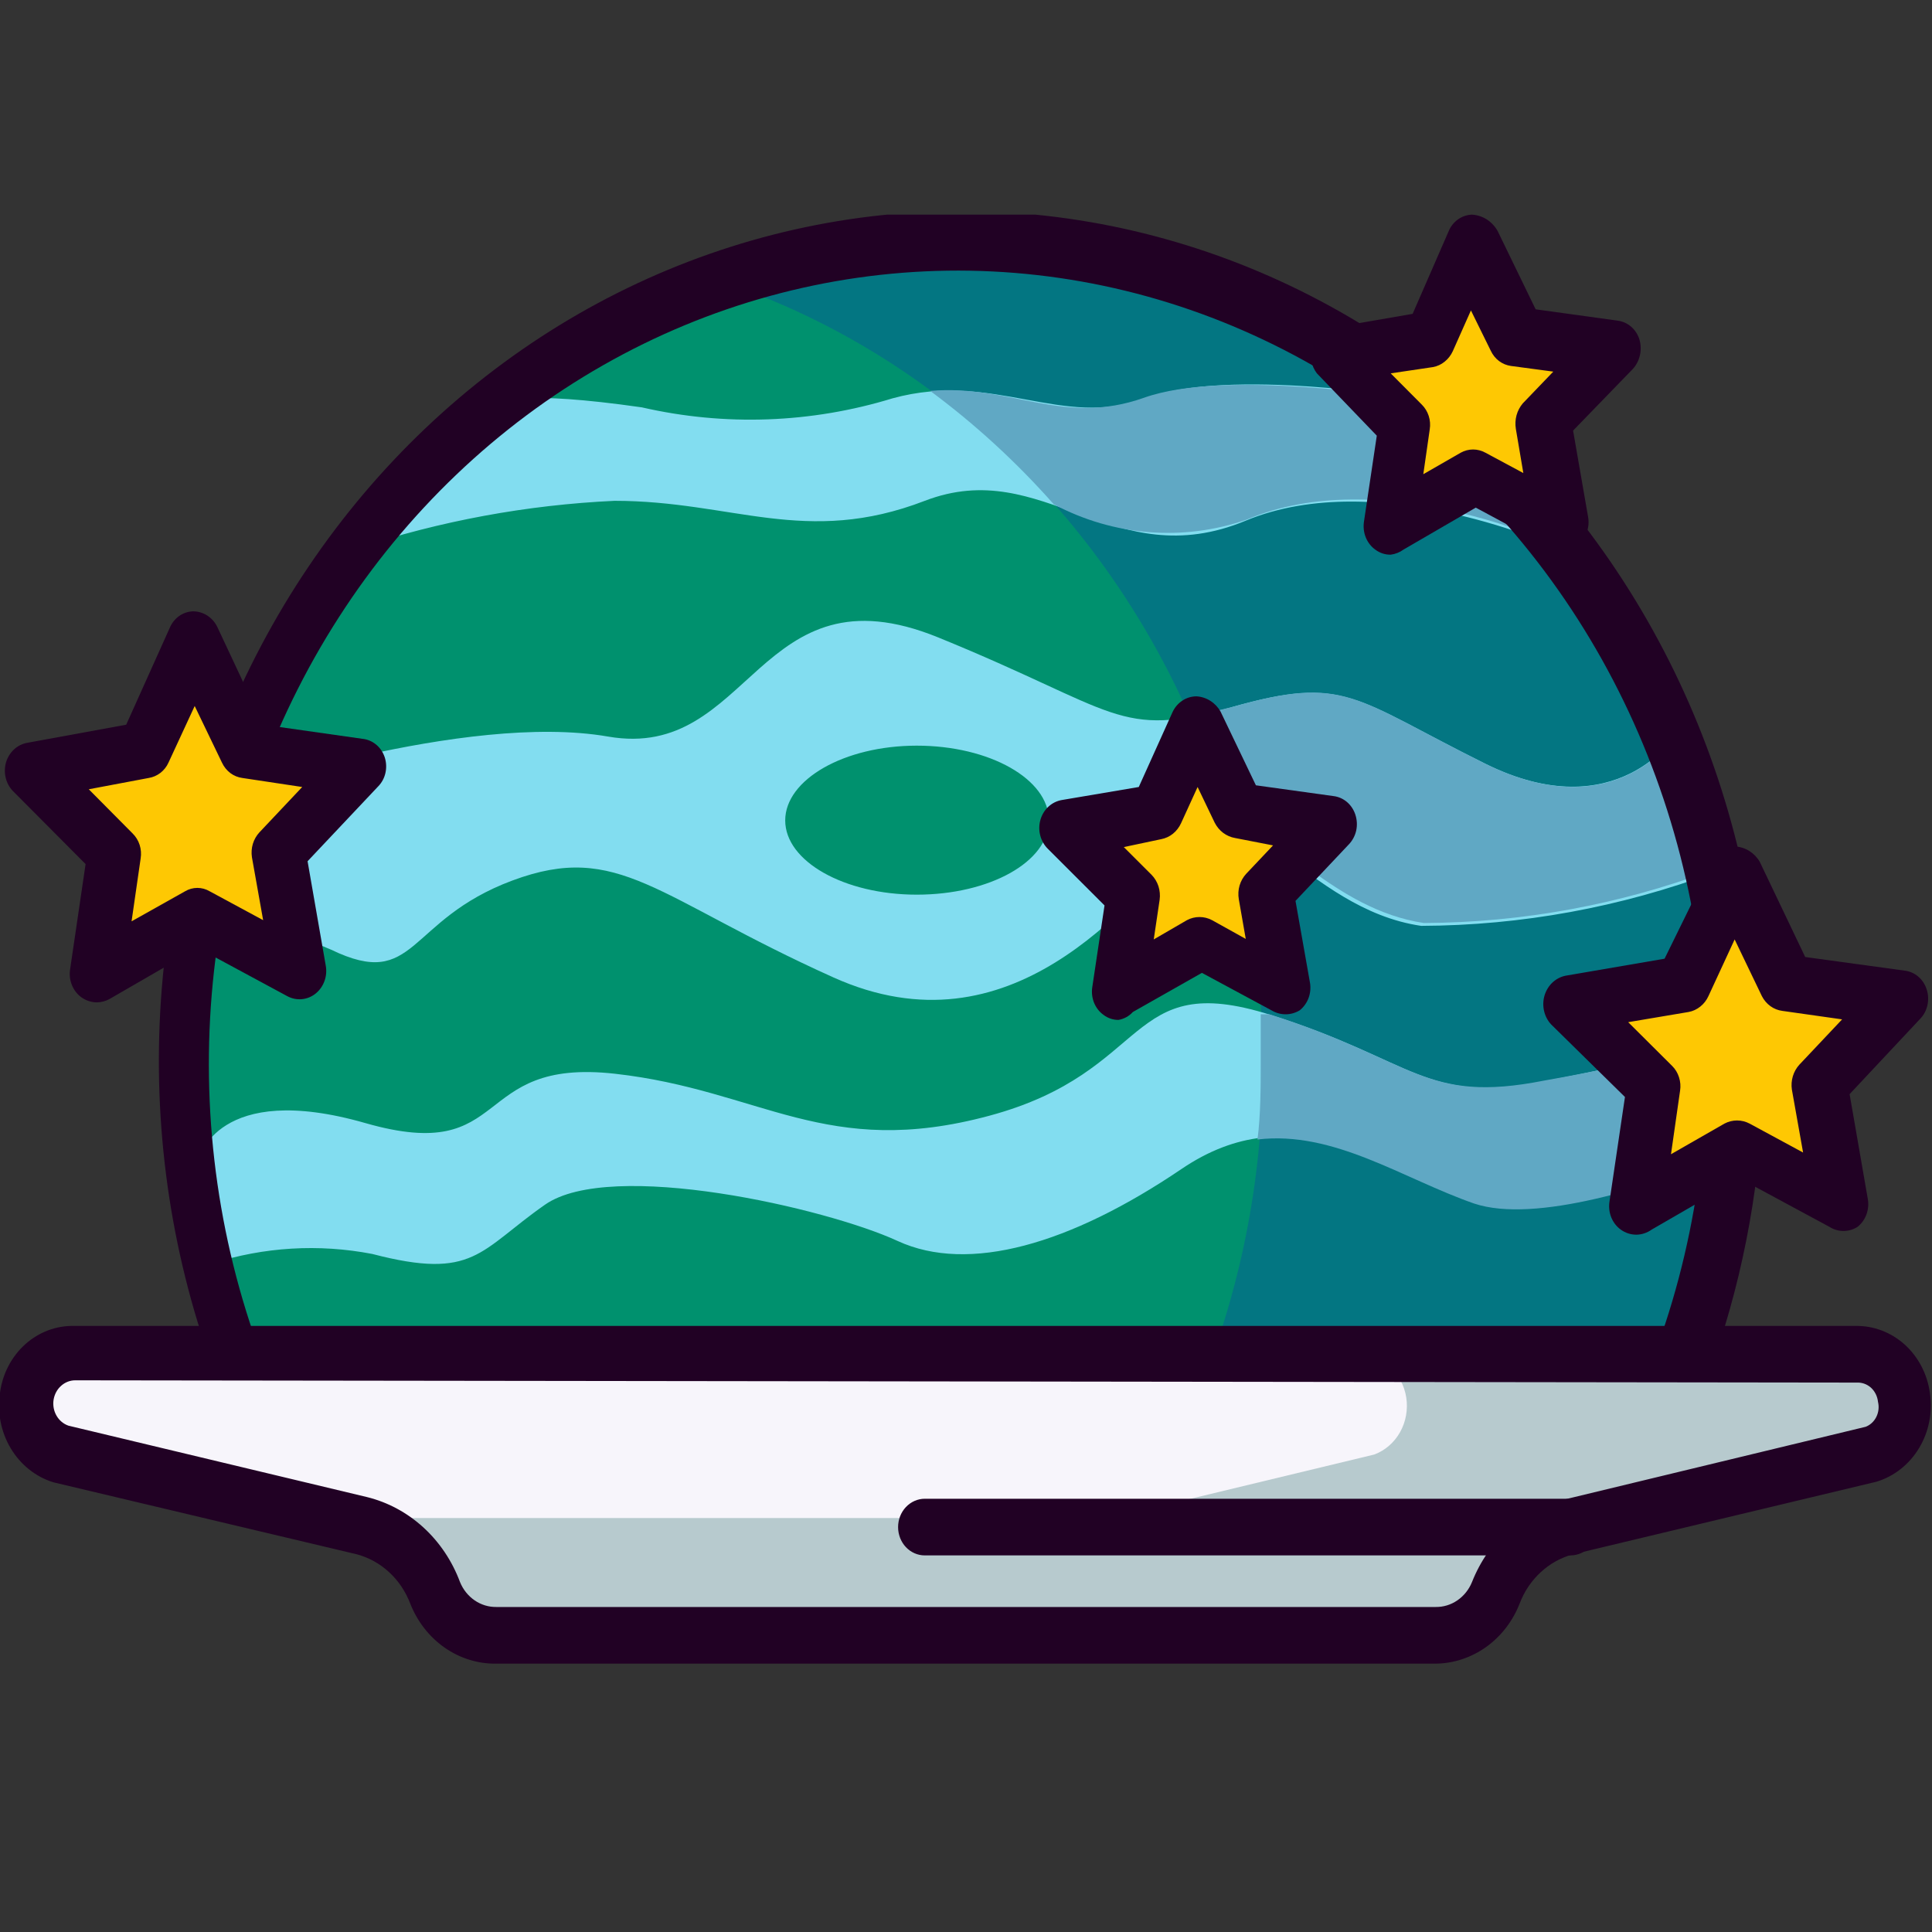 <svg width="40" height="40" viewBox="0 0 40 40" fill="none" xmlns="http://www.w3.org/2000/svg">
<rect x="0" y="0" width="40" height="40" fill="#333333" stroke="none"/>
<g clip-path="url(#clip0)">
<path d="M4.994 28.426H34.729C34.839 28.152 34.939 27.882 35.028 27.616C35.871 25.035 36.115 22.277 35.739 19.574C35.363 16.872 34.378 14.306 32.867 12.092C31.356 9.879 29.364 8.084 27.06 6.859C24.756 5.634 22.207 5.015 19.629 5.056C17.051 5.096 14.52 5.793 12.25 7.089C9.981 8.385 8.04 10.242 6.591 12.501C5.142 14.761 4.229 17.356 3.928 20.069C3.626 22.782 3.947 25.532 4.862 28.085L4.994 28.426Z" fill="#00916E"/>
<path d="M19.867 5.031C18.209 5.028 16.561 5.301 14.983 5.841C17.023 6.532 18.911 7.649 20.537 9.125C22.163 10.601 23.494 12.406 24.451 14.435C25.409 16.464 25.973 18.675 26.112 20.939C26.251 23.203 25.962 25.473 25.26 27.616C25.172 27.886 25.072 28.156 24.972 28.426H34.729C34.839 28.152 34.939 27.882 35.028 27.616C35.866 25.054 36.114 22.316 35.752 19.632C35.389 16.947 34.425 14.394 32.942 12.184C31.459 9.974 29.498 8.171 27.223 6.927C24.949 5.683 22.427 5.033 19.867 5.031Z" fill="#037682"/>
<path d="M29.258 8.246C29.258 8.246 25.448 7.6 23.721 8.246C21.993 8.891 20.587 7.671 18.483 8.246C16.793 8.764 15.008 8.828 13.289 8.434C10.753 8.07 10.432 8.328 10.432 8.328L7.386 11.355C9.118 10.784 10.912 10.453 12.724 10.369C15.161 10.369 16.678 11.32 19.147 10.369C21.617 9.419 23.023 11.93 25.792 10.78C28.56 9.63 32.303 11.355 32.303 11.355L29.258 8.246Z" fill="#82DDF0"/>
<path d="M35.914 22.043C35.914 21.867 35.914 21.68 35.914 21.503C35.316 21.656 33.876 22.02 31.993 22.383C29.502 22.876 29.313 21.961 26.301 21.011C23.289 20.06 23.876 22.184 20.487 23.099C17.099 24.014 15.759 22.571 12.735 22.231C9.712 21.891 10.631 24.132 7.564 23.252C4.496 22.372 4.12 23.991 4.12 23.991L4.031 24.19C4.115 24.854 4.233 25.512 4.385 26.161C5.462 25.816 6.601 25.748 7.708 25.962C9.823 26.513 9.922 25.892 11.285 24.941C12.647 23.991 17.11 25.012 18.582 25.692C20.055 26.372 22.16 25.762 24.463 24.202C26.766 22.642 28.616 24.202 30.598 24.883C31.86 25.305 34.264 24.53 35.847 23.909C35.869 23.287 35.914 22.665 35.914 22.043Z" fill="#82DDF0"/>
<path d="M34.706 15.203C34.706 15.203 33.477 17.163 30.753 15.813C28.029 14.464 27.863 13.971 25.504 14.64C23.145 15.309 23.167 14.722 19.424 13.197C15.681 11.672 15.559 15.766 12.591 15.25C9.623 14.734 4.707 16.423 4.629 16.423C4.366 17.273 4.169 18.144 4.042 19.028C5.008 19.059 5.961 19.274 6.855 19.662C8.627 20.518 8.405 19.051 10.609 18.23C12.813 17.409 13.577 18.582 17.254 20.236C20.93 21.891 23.378 18.699 24.585 17.421C25.792 16.142 27.01 18.817 29.424 19.169C31.499 19.161 33.558 18.784 35.515 18.054C35.324 17.081 35.053 16.127 34.706 15.203ZM18.981 18.523C17.475 18.523 16.257 17.831 16.257 16.986C16.257 16.142 17.475 15.438 18.981 15.438C20.487 15.438 21.716 16.13 21.716 16.986C21.716 17.843 20.487 18.523 18.981 18.523Z" fill="#82DDF0"/>
<path d="M31.971 22.372C29.48 22.864 29.291 21.949 26.279 20.999H26.102C26.102 21.363 26.102 21.715 26.102 22.078C26.102 22.442 26.102 23.087 26.035 23.592C27.619 23.404 29.037 24.401 30.52 24.918C31.783 25.34 34.186 24.566 35.77 23.944C35.77 23.334 35.869 22.771 35.869 22.078C35.869 21.902 35.869 21.715 35.869 21.539C35.293 21.644 33.854 22.043 31.971 22.372Z" fill="#60A8C4"/>
<path d="M34.618 15.332C34.286 15.731 33.068 16.963 30.753 15.813C27.995 14.441 27.863 13.971 25.504 14.64C25.16 14.722 24.873 14.793 24.607 14.828C24.944 15.54 25.232 16.277 25.471 17.033C26.456 17.174 27.608 18.828 29.48 19.11C31.509 19.101 33.523 18.732 35.437 18.019C35.234 17.101 34.96 16.202 34.618 15.332Z" fill="#60A8C4"/>
<path d="M32.325 11.32L29.358 8.34L29.225 8.234C28.881 8.234 25.371 7.636 23.688 8.234C22.004 8.832 20.93 7.952 19.258 8.093C20.185 8.779 21.043 9.566 21.816 10.44C23.057 11.1 24.494 11.214 25.814 10.757C28.582 9.583 32.193 11.261 32.315 11.32H32.325Z" fill="#60A8C4"/>
<path d="M34.74 29.012H4.994C4.884 29.011 4.776 28.974 4.685 28.907C4.595 28.84 4.525 28.746 4.485 28.637V28.508C4.485 28.437 4.485 28.367 4.396 28.285C3.52 25.871 3.157 23.283 3.332 20.703C3.507 18.124 4.217 15.617 5.41 13.362C6.604 11.106 8.252 9.156 10.238 7.652C12.223 6.148 14.497 5.126 16.898 4.658C19.298 4.191 21.767 4.29 24.127 4.948C26.488 5.606 28.683 6.807 30.555 8.465C32.428 10.124 33.932 12.2 34.962 14.544C35.991 16.889 36.52 19.445 36.512 22.032C36.512 23.995 36.205 25.946 35.603 27.804L35.36 28.473L35.293 28.637C35.25 28.753 35.173 28.851 35.074 28.919C34.974 28.986 34.858 29.019 34.74 29.012ZM5.36 27.839H34.33C34.33 27.698 34.43 27.558 34.474 27.417C35.291 24.924 35.529 22.259 35.168 19.648C34.807 17.037 33.858 14.556 32.4 12.416C30.942 10.276 29.02 8.54 26.794 7.354C24.569 6.169 22.107 5.568 19.616 5.604C17.125 5.641 14.68 6.312 12.486 7.562C10.292 8.811 8.414 10.603 7.013 12.784C5.611 14.966 4.726 17.473 4.432 20.093C4.139 22.714 4.445 25.371 5.327 27.839H5.36Z" fill="#210124"/>
<path d="M38.438 28.038H1.561C1.325 28.043 1.097 28.136 0.919 28.301C0.74 28.465 0.622 28.691 0.585 28.939C0.548 29.187 0.594 29.441 0.716 29.655C0.838 29.871 1.028 30.033 1.251 30.115L7.475 31.617C7.815 31.696 8.131 31.861 8.397 32.098C8.664 32.335 8.872 32.637 9.003 32.978C9.11 33.241 9.288 33.465 9.515 33.622C9.741 33.778 10.006 33.86 10.277 33.858H29.723C29.995 33.863 30.263 33.782 30.492 33.625C30.721 33.468 30.9 33.243 31.008 32.978C31.139 32.637 31.347 32.335 31.613 32.098C31.88 31.861 32.196 31.696 32.536 31.617L38.76 30.115C38.984 30.033 39.174 29.869 39.296 29.653C39.417 29.437 39.463 29.182 39.425 28.933C39.386 28.685 39.266 28.459 39.086 28.295C38.905 28.131 38.676 28.041 38.438 28.038Z" fill="#F7F5FB"/>
<path d="M8.372 31.429H27.686V33.881H10.122C9.892 33.881 9.664 33.833 9.452 33.74C9.24 33.647 9.047 33.511 8.885 33.338C8.722 33.166 8.593 32.962 8.505 32.737C8.417 32.512 8.372 32.271 8.372 32.028V31.429Z" fill="#B7CACE"/>
<path d="M38.438 28.038H28.128C28.366 28.041 28.595 28.131 28.776 28.295C28.956 28.459 29.076 28.685 29.115 28.933C29.153 29.182 29.108 29.437 28.986 29.653C28.864 29.869 28.674 30.033 28.45 30.115L22.215 31.617C21.877 31.701 21.563 31.868 21.298 32.105C21.032 32.341 20.823 32.64 20.687 32.978C20.583 33.241 20.407 33.466 20.182 33.622C19.957 33.779 19.693 33.861 19.424 33.858H29.723C29.995 33.863 30.263 33.782 30.492 33.625C30.721 33.468 30.9 33.243 31.008 32.978C31.14 32.637 31.347 32.335 31.614 32.098C31.88 31.861 32.196 31.696 32.536 31.617L38.76 30.115C38.984 30.033 39.174 29.869 39.296 29.653C39.418 29.437 39.463 29.182 39.425 28.933C39.386 28.685 39.266 28.459 39.086 28.295C38.905 28.131 38.676 28.041 38.438 28.038Z" fill="#B7CACE"/>
<path d="M29.723 34.444H10.277C9.896 34.45 9.523 34.334 9.205 34.112C8.888 33.89 8.64 33.573 8.494 33.201C8.398 32.95 8.248 32.727 8.056 32.55C7.863 32.372 7.634 32.246 7.386 32.18L1.107 30.69C0.741 30.578 0.426 30.327 0.222 29.986C0.018 29.644 -0.061 29.235 -3.17302e-05 28.836C0.051 28.446 0.237 28.089 0.521 27.833C0.805 27.578 1.167 27.442 1.539 27.452H38.416C38.788 27.445 39.149 27.582 39.433 27.836C39.716 28.091 39.902 28.447 39.956 28.836C40.016 29.234 39.937 29.641 39.733 29.98C39.529 30.32 39.214 30.568 38.848 30.678L32.569 32.18C32.322 32.246 32.092 32.372 31.9 32.55C31.707 32.727 31.557 32.95 31.462 33.201C31.319 33.566 31.078 33.878 30.769 34.099C30.459 34.32 30.096 34.44 29.723 34.444ZM1.561 28.578C1.453 28.577 1.348 28.617 1.265 28.692C1.182 28.765 1.127 28.869 1.109 28.982C1.092 29.096 1.113 29.212 1.17 29.31C1.226 29.408 1.314 29.481 1.417 29.517L7.597 30.995C8.029 31.101 8.43 31.317 8.765 31.623C9.101 31.93 9.361 32.318 9.524 32.755C9.587 32.91 9.693 33.042 9.827 33.134C9.961 33.226 10.117 33.273 10.277 33.271H29.723C29.883 33.273 30.039 33.226 30.173 33.134C30.307 33.042 30.413 32.91 30.476 32.755C30.645 32.327 30.907 31.948 31.243 31.65C31.578 31.352 31.976 31.143 32.403 31.042L38.627 29.54C38.722 29.503 38.801 29.43 38.848 29.334C38.895 29.239 38.907 29.128 38.882 29.024C38.87 28.91 38.818 28.805 38.736 28.73C38.653 28.656 38.547 28.619 38.438 28.625L1.561 28.578Z" fill="#210124"/>
<path d="M32.525 32.203H19.147C19 32.203 18.86 32.142 18.756 32.032C18.652 31.922 18.594 31.773 18.594 31.617C18.594 31.461 18.652 31.312 18.756 31.202C18.86 31.092 19 31.03 19.147 31.03H32.525C32.672 31.03 32.813 31.092 32.916 31.202C33.02 31.312 33.079 31.461 33.079 31.617C33.076 31.772 33.017 31.919 32.913 32.028C32.81 32.138 32.671 32.2 32.525 32.203Z" fill="#210124"/>
<path d="M6.202 20.096L4.086 18.958L2.004 20.166L2.37 17.679L0.642 15.954L2.99 15.555L4.009 13.291L5.083 15.52L7.442 15.848L5.77 17.632L6.202 20.096Z" fill="#FEC803"/>
<path d="M2.004 20.753C1.89 20.752 1.778 20.715 1.683 20.647C1.597 20.584 1.53 20.497 1.489 20.395C1.447 20.293 1.434 20.181 1.451 20.072L1.772 17.89L0.266 16.376C0.193 16.3 0.141 16.204 0.117 16.099C0.092 15.994 0.095 15.884 0.126 15.78C0.157 15.677 0.215 15.585 0.292 15.514C0.369 15.443 0.464 15.397 0.565 15.379L2.613 15.004L3.51 13.009C3.551 12.907 3.619 12.819 3.705 12.757C3.791 12.694 3.893 12.66 3.998 12.657C4.1 12.657 4.201 12.687 4.288 12.742C4.376 12.798 4.448 12.878 4.496 12.974L5.448 15.004L7.508 15.297C7.611 15.308 7.709 15.35 7.79 15.418C7.871 15.486 7.932 15.578 7.966 15.681C7.999 15.785 8.004 15.896 7.98 16.003C7.956 16.11 7.904 16.206 7.829 16.282L6.368 17.831L6.744 19.99C6.764 20.098 6.755 20.21 6.717 20.313C6.68 20.416 6.616 20.505 6.533 20.572C6.45 20.638 6.351 20.678 6.247 20.687C6.143 20.696 6.039 20.674 5.947 20.624L4.097 19.626L2.27 20.682C2.188 20.728 2.097 20.752 2.004 20.753ZM1.838 16.341L2.746 17.256C2.812 17.321 2.862 17.402 2.891 17.492C2.92 17.582 2.927 17.679 2.912 17.773L2.724 19.075L3.832 18.453C3.909 18.407 3.997 18.383 4.086 18.383C4.176 18.383 4.263 18.407 4.341 18.453L5.448 19.051L5.216 17.749C5.202 17.656 5.208 17.561 5.235 17.471C5.262 17.382 5.309 17.3 5.371 17.233L6.257 16.294L5.017 16.107C4.927 16.095 4.842 16.06 4.768 16.005C4.695 15.949 4.636 15.875 4.596 15.79L4.031 14.617L3.488 15.79C3.45 15.874 3.392 15.947 3.321 16.002C3.249 16.057 3.166 16.093 3.079 16.107L1.838 16.341Z" fill="#210124"/>
<path d="M38.073 24.929L35.958 23.791L33.876 24.988L34.241 22.512L32.514 20.776L34.861 20.389L35.88 18.113L36.966 20.354L39.313 20.682L37.641 22.454L38.073 24.929Z" fill="#FEC803"/>
<path d="M33.876 25.563C33.761 25.562 33.65 25.526 33.555 25.457C33.469 25.395 33.401 25.307 33.36 25.206C33.319 25.104 33.306 24.992 33.322 24.883L33.643 22.712L32.115 21.21C32.043 21.133 31.992 21.036 31.968 20.93C31.944 20.825 31.947 20.714 31.978 20.61C32.009 20.507 32.066 20.414 32.142 20.342C32.219 20.27 32.313 20.221 32.414 20.201L34.463 19.849L35.437 17.866C35.481 17.767 35.549 17.683 35.635 17.623C35.721 17.563 35.822 17.529 35.925 17.526C36.028 17.531 36.128 17.562 36.217 17.618C36.305 17.673 36.38 17.75 36.434 17.843L37.375 19.814L39.435 20.096C39.538 20.108 39.635 20.151 39.715 20.219C39.796 20.288 39.856 20.379 39.889 20.483C39.924 20.587 39.929 20.7 39.906 20.808C39.883 20.916 39.831 21.015 39.756 21.093L38.294 22.653L38.671 24.824C38.69 24.931 38.68 25.041 38.643 25.143C38.606 25.244 38.543 25.333 38.461 25.399C38.372 25.456 38.271 25.486 38.167 25.486C38.064 25.486 37.962 25.456 37.874 25.399L36.024 24.401L34.197 25.457C34.102 25.525 33.99 25.562 33.876 25.563ZM33.71 21.163L34.618 22.067C34.684 22.131 34.733 22.212 34.762 22.303C34.791 22.393 34.799 22.489 34.784 22.583L34.596 23.897L35.703 23.263C35.784 23.22 35.873 23.198 35.963 23.198C36.054 23.198 36.143 23.22 36.224 23.263L37.331 23.862L37.099 22.559C37.085 22.466 37.092 22.372 37.119 22.282C37.146 22.192 37.192 22.111 37.254 22.043L38.139 21.105L36.899 20.929C36.811 20.917 36.727 20.884 36.654 20.831C36.58 20.777 36.52 20.706 36.478 20.624L35.914 19.45L35.371 20.624C35.332 20.709 35.275 20.783 35.203 20.84C35.132 20.897 35.049 20.936 34.961 20.952L33.71 21.163Z" fill="#210124"/>
<path d="M32.337 10.815L30.554 9.853L28.793 10.862L29.103 8.762L27.641 7.307L29.623 6.967L30.487 5.055L31.395 6.943L33.378 7.225L31.971 8.727L32.337 10.815Z" fill="#FEC803"/>
<path d="M28.793 11.484C28.678 11.486 28.565 11.449 28.472 11.378C28.386 11.316 28.318 11.228 28.277 11.127C28.236 11.025 28.223 10.913 28.239 10.803L28.505 9.02L27.265 7.73C27.206 7.653 27.166 7.563 27.149 7.466C27.132 7.37 27.138 7.27 27.167 7.177C27.195 7.084 27.246 6.999 27.313 6.932C27.381 6.864 27.463 6.816 27.553 6.791L29.247 6.498L29.989 4.796C30.029 4.694 30.097 4.607 30.183 4.544C30.27 4.482 30.372 4.447 30.476 4.444C30.584 4.45 30.69 4.484 30.782 4.543C30.875 4.603 30.953 4.686 31.008 4.785L31.794 6.404L33.488 6.638C33.591 6.651 33.688 6.693 33.769 6.762C33.849 6.831 33.909 6.922 33.942 7.026C33.973 7.131 33.977 7.242 33.954 7.35C33.93 7.457 33.881 7.556 33.809 7.636L32.569 8.915L32.879 10.698C32.899 10.806 32.89 10.918 32.852 11.021C32.815 11.124 32.751 11.213 32.668 11.279C32.585 11.345 32.486 11.386 32.382 11.395C32.278 11.404 32.174 11.382 32.082 11.331L30.554 10.51L29.059 11.378C28.98 11.436 28.888 11.472 28.793 11.484ZM28.793 7.73L29.435 8.375C29.501 8.44 29.551 8.521 29.58 8.611C29.609 8.701 29.616 8.797 29.601 8.891L29.468 9.818L30.244 9.372C30.322 9.329 30.41 9.306 30.498 9.306C30.587 9.306 30.674 9.329 30.753 9.372L31.539 9.794L31.384 8.879C31.369 8.786 31.373 8.689 31.398 8.598C31.423 8.506 31.468 8.422 31.528 8.351L32.159 7.694L31.285 7.577C31.195 7.565 31.11 7.53 31.036 7.475C30.963 7.42 30.904 7.346 30.864 7.26L30.454 6.427L30.078 7.272C30.039 7.357 29.981 7.431 29.91 7.488C29.839 7.546 29.756 7.584 29.668 7.6L28.793 7.73Z" fill="#210124"/>
<path d="M26.545 20.483L24.839 19.568L23.156 20.53L23.455 18.535L22.071 17.139L23.953 16.822L24.773 15.004L25.648 16.799L27.541 17.057L26.191 18.488L26.545 20.483Z" fill="#FEC803"/>
<path d="M23.156 21.116C23.045 21.117 22.936 21.08 22.846 21.011C22.761 20.95 22.694 20.864 22.653 20.765C22.612 20.665 22.598 20.555 22.613 20.448L22.868 18.746L21.694 17.573C21.618 17.498 21.564 17.402 21.537 17.297C21.509 17.191 21.511 17.078 21.541 16.973C21.571 16.868 21.628 16.774 21.706 16.702C21.784 16.629 21.88 16.582 21.982 16.564L23.577 16.294L24.275 14.746C24.32 14.647 24.391 14.564 24.479 14.506C24.567 14.447 24.669 14.417 24.773 14.417C24.874 14.423 24.973 14.455 25.059 14.51C25.146 14.565 25.219 14.642 25.271 14.734L26.002 16.259L27.608 16.482C27.711 16.494 27.808 16.537 27.888 16.605C27.969 16.674 28.029 16.766 28.062 16.869C28.096 16.974 28.102 17.087 28.079 17.195C28.055 17.302 28.003 17.401 27.929 17.479L26.822 18.652L27.121 20.342C27.14 20.449 27.13 20.559 27.093 20.661C27.055 20.763 26.992 20.851 26.91 20.917C26.821 20.971 26.72 21 26.617 21C26.514 21 26.413 20.971 26.323 20.917L24.884 20.142L23.455 20.952C23.375 21.04 23.27 21.097 23.156 21.116ZM23.267 17.538L23.843 18.113C23.907 18.179 23.956 18.26 23.985 18.35C24.013 18.439 24.022 18.535 24.009 18.629L23.887 19.45L24.574 19.051C24.654 19.008 24.744 18.986 24.834 18.986C24.924 18.986 25.014 19.008 25.094 19.051L25.792 19.439L25.648 18.617C25.632 18.523 25.637 18.425 25.664 18.333C25.691 18.241 25.739 18.158 25.803 18.089L26.357 17.503L25.57 17.35C25.482 17.335 25.398 17.298 25.325 17.244C25.252 17.189 25.192 17.117 25.149 17.033L24.795 16.294L24.452 17.045C24.413 17.13 24.355 17.204 24.284 17.262C24.213 17.319 24.13 17.357 24.042 17.374L23.267 17.538Z" fill="#210124"/>
</g>
<defs>
<clipPath id="clip0">
<rect width="40" height="30" fill="white" transform="translate(0 4.444)"/>
</clipPath>
</defs>
</svg>
